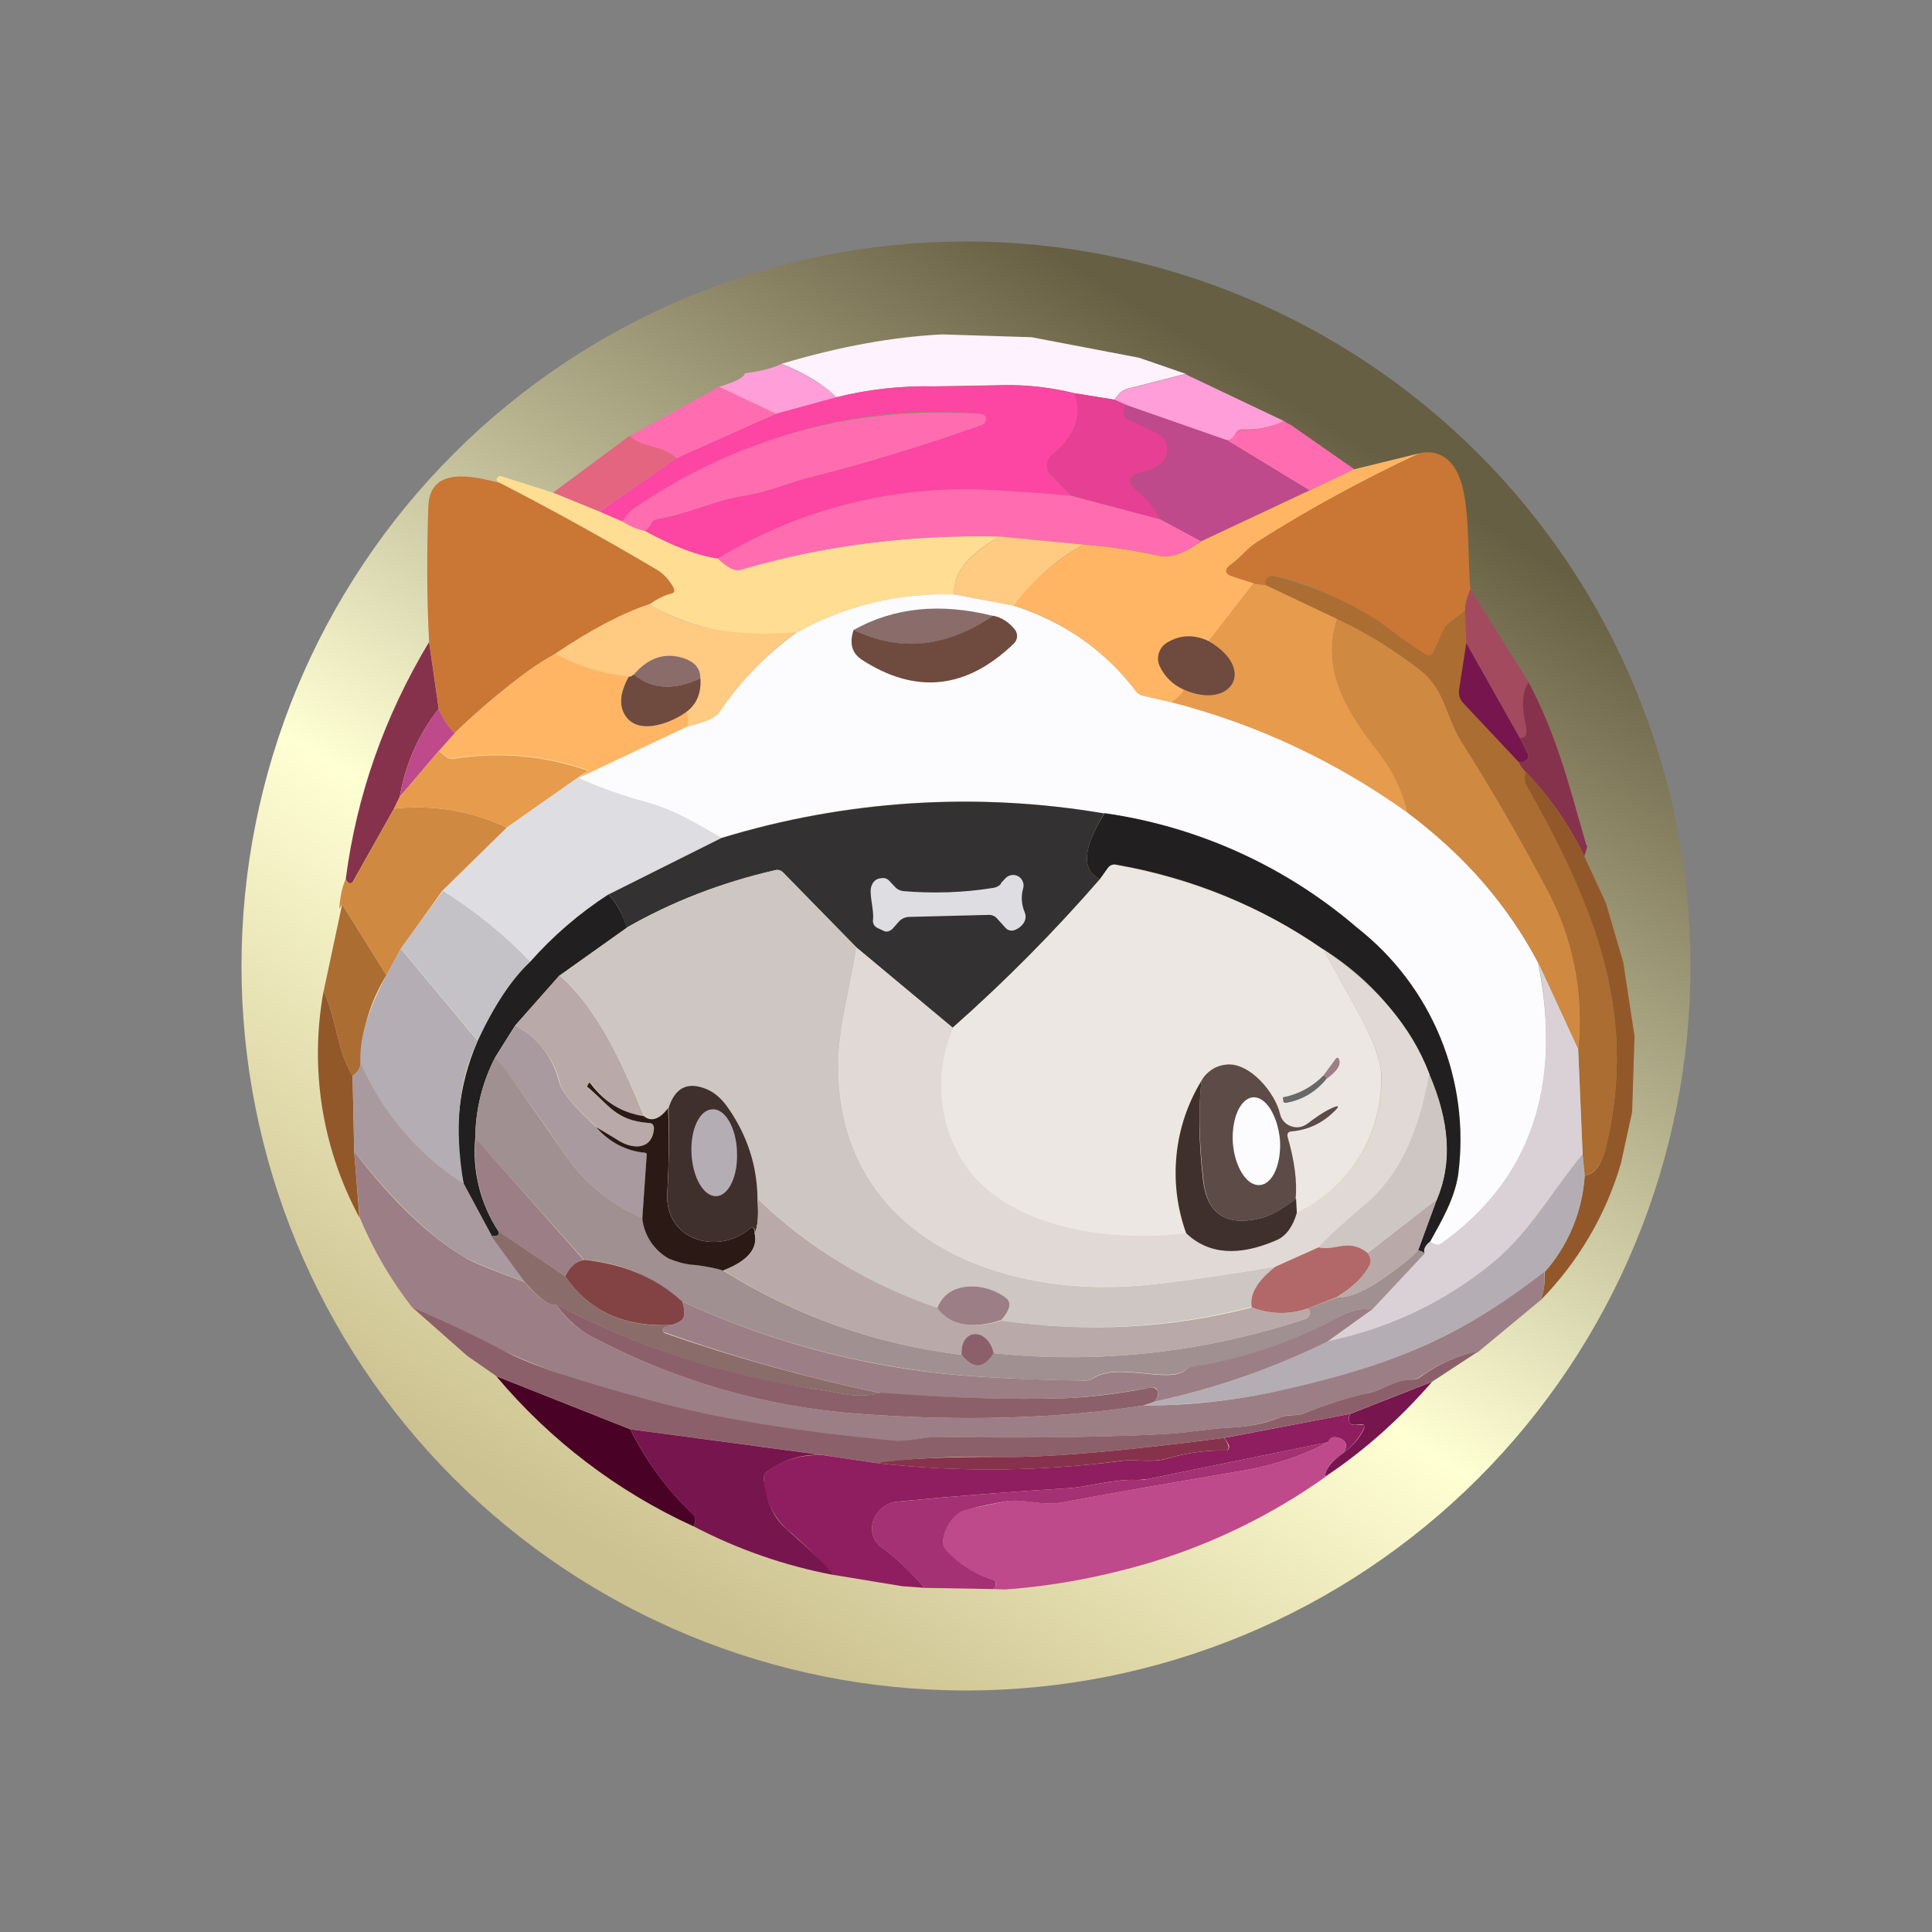 <svg width="24" height="24" viewBox="0 0 24 24" fill="none" xmlns="http://www.w3.org/2000/svg">
<rect x="0" y="0" width="24" height="24" fill="#808080" stroke="none"/>
<path d="M12 21C13.182 21 14.352 20.767 15.444 20.315C16.536 19.863 17.528 19.2 18.364 18.364C19.2 17.528 19.863 16.536 20.315 15.444C20.767 14.352 21 13.182 21 12C21 10.818 20.767 9.648 20.315 8.556C19.863 7.464 19.2 6.472 18.364 5.636C17.528 4.8 16.536 4.137 15.444 3.685C14.352 3.233 13.182 3 12 3C9.613 3 7.324 3.948 5.636 5.636C3.948 7.324 3 9.613 3 12C3 14.387 3.948 16.676 5.636 18.364C7.324 20.052 9.613 21 12 21ZM12 19.49C16.26 19.49 19.715 16.09 19.715 11.89C19.715 7.69 16.265 4.285 12 4.285C7.74 4.285 4.285 7.685 4.285 11.885C4.285 16.085 7.735 19.49 12 19.49Z" fill="url(#paint0_linear_328_46905)"/>
<path d="M11.7 4.154L12.815 4.189L14.15 4.444L14.73 4.644L14.005 4.829C13.971 4.837 13.94 4.854 13.915 4.879L13.84 4.964L13.345 4.884C13.061 4.813 12.768 4.779 12.475 4.784L11.605 4.799C11.196 4.792 10.788 4.837 10.39 4.934C10.225 4.774 10 4.634 9.71 4.519C10.43 4.304 11.095 4.184 11.706 4.154H11.7Z" fill="#FFF2FF"/>
<path d="M9.711 4.521C10.001 4.641 10.226 4.776 10.391 4.936L9.641 5.141L8.931 4.806C9.141 4.741 9.251 4.686 9.251 4.636C9.441 4.615 9.591 4.575 9.711 4.521ZM14.731 4.651L15.951 5.231C15.801 5.306 15.631 5.341 15.446 5.335C15.425 5.333 15.405 5.338 15.387 5.347C15.369 5.357 15.355 5.372 15.346 5.391C15.321 5.441 15.291 5.466 15.246 5.471L13.986 5.031L13.841 4.966L13.916 4.881C13.941 4.856 13.971 4.836 14.006 4.831L14.731 4.646V4.651Z" fill="#FF9ED9"/>
<path d="M13.35 4.885C13.45 5.155 13.36 5.415 13.065 5.655C13.039 5.676 13.02 5.706 13.011 5.739C13.002 5.772 13.003 5.807 13.015 5.84C13.02 5.865 13.035 5.885 13.05 5.9L13.305 6.16C12.99 6.13 12.675 6.11 12.36 6.09C11.125 6.025 9.975 6.305 8.92 6.94C8.67 6.905 8.37 6.79 8.005 6.59C8.045 6.57 8.07 6.54 8.09 6.5C8.098 6.484 8.109 6.471 8.123 6.462C8.137 6.452 8.153 6.446 8.17 6.445C8.55 6.385 8.89 6.205 9.26 6.155C9.51 6.115 9.86 5.985 10 5.945C10.74 5.76 11.475 5.535 12.195 5.28C12.225 5.27 12.245 5.245 12.245 5.215V5.17C12.23 5.155 12.205 5.14 12.165 5.14C10.655 4.99 9.135 5.475 7.88 6.315C7.83 6.35 7.78 6.405 7.735 6.48L7.445 6.355L8.405 5.69L9.64 5.14L10.39 4.935C10.785 4.835 11.19 4.79 11.605 4.8C11.69 4.8 11.98 4.8 12.475 4.785C12.76 4.78 13.05 4.815 13.345 4.885H13.35Z" fill="#FD45A3"/>
<path d="M8.93 4.805L9.64 5.14L8.405 5.69C8.205 5.515 7.97 5.565 7.825 5.415L8.93 4.805Z" fill="#FF6DB0"/>
<path d="M13.351 4.885L13.841 4.965L13.991 5.03C13.941 5.12 13.956 5.18 14.02 5.215C14.156 5.27 14.271 5.33 14.38 5.38C14.413 5.397 14.441 5.422 14.462 5.452C14.483 5.483 14.496 5.518 14.501 5.555C14.505 5.592 14.501 5.629 14.488 5.664C14.475 5.699 14.454 5.73 14.426 5.755C14.365 5.806 14.293 5.84 14.216 5.855C14.001 5.905 13.981 5.99 14.156 6.12C14.236 6.18 14.325 6.29 14.421 6.455L13.306 6.155L13.056 5.9C13.039 5.884 13.026 5.864 13.017 5.843C13.009 5.821 13.005 5.798 13.005 5.775C13.007 5.752 13.012 5.729 13.023 5.708C13.033 5.688 13.048 5.669 13.066 5.655C13.361 5.415 13.456 5.155 13.346 4.885H13.351Z" fill="#E63F93"/>
<path d="M13.985 5.03L15.245 5.47L16.265 6.09L14.915 6.725L14.415 6.455C14.35 6.328 14.262 6.215 14.155 6.12C13.98 5.99 14.005 5.9 14.215 5.86C14.29 5.845 14.36 5.81 14.42 5.76C14.449 5.736 14.471 5.705 14.485 5.67C14.499 5.636 14.504 5.598 14.5 5.56C14.497 5.523 14.484 5.486 14.463 5.455C14.442 5.423 14.413 5.398 14.38 5.38C14.275 5.33 14.155 5.27 14.02 5.215C13.955 5.18 13.94 5.12 13.985 5.03Z" fill="#BE498B"/>
<path d="M8 6.595C7.905 6.575 7.815 6.536 7.735 6.48C7.77 6.415 7.82 6.358 7.88 6.315C9.132 5.445 10.645 5.03 12.165 5.14C12.205 5.14 12.23 5.155 12.24 5.17C12.25 5.18 12.25 5.195 12.25 5.215C12.245 5.245 12.225 5.265 12.195 5.28C11.475 5.535 10.745 5.76 9.995 5.945C9.855 5.985 9.51 6.115 9.26 6.155C8.89 6.205 8.55 6.385 8.17 6.445C8.153 6.447 8.137 6.453 8.123 6.463C8.109 6.472 8.098 6.485 8.09 6.5C8.073 6.54 8.043 6.573 8.005 6.595H8ZM15.95 5.23C15.975 5.249 16.002 5.265 16.03 5.275L16.825 5.83L16.265 6.09L15.245 5.47C15.285 5.465 15.32 5.44 15.345 5.39C15.355 5.373 15.37 5.359 15.388 5.35C15.405 5.341 15.425 5.338 15.445 5.34C15.63 5.34 15.795 5.305 15.945 5.23H15.95Z" fill="#FF6DB0"/>
<path d="M7.824 5.415C7.974 5.565 8.204 5.515 8.404 5.69L7.444 6.355L6.869 6.12L7.819 5.415H7.824Z" fill="#E36580"/>
<path d="M17.651 5.625C16.949 5.951 16.27 6.322 15.616 6.735C15.491 6.815 15.416 6.925 15.301 7.005C15.201 7.075 15.211 7.13 15.326 7.165L15.576 7.245L15.016 7.965C14.836 7.88 14.666 7.885 14.506 7.98C14.457 8.008 14.419 8.052 14.4 8.106C14.382 8.159 14.384 8.218 14.406 8.27C14.466 8.4 14.566 8.5 14.706 8.57C14.711 8.59 14.661 8.645 14.556 8.725L14.206 8.645C14.166 8.636 14.13 8.613 14.106 8.58C13.726 8.078 13.198 7.709 12.596 7.525C12.811 7.225 13.096 6.975 13.456 6.765C13.746 6.785 14.056 6.83 14.401 6.905C14.541 6.935 14.716 6.875 14.921 6.725L16.271 6.09L16.821 5.83L17.656 5.625H17.651Z" fill="#FFB563"/>
<path d="M17.651 5.625C17.881 5.59 18.046 5.7 18.141 5.96C18.266 6.32 18.226 6.91 18.266 7.32C18.216 7.435 18.196 7.525 18.201 7.59L18.001 7.74C17.97 7.766 17.946 7.798 17.931 7.835L17.806 8.1C17.786 8.145 17.756 8.15 17.706 8.13C17.556 8.035 17.406 7.93 17.266 7.82C16.838 7.513 16.357 7.29 15.846 7.16C15.823 7.153 15.799 7.153 15.776 7.16C15.753 7.171 15.733 7.188 15.721 7.21L15.726 7.27L15.576 7.245L15.326 7.165C15.211 7.13 15.201 7.075 15.301 7.005C15.416 6.925 15.486 6.815 15.616 6.735C16.236 6.335 16.916 5.97 17.651 5.625ZM6.216 6C6.866 6.335 7.516 6.695 8.151 7.07C8.246 7.125 8.316 7.205 8.371 7.305C8.386 7.345 8.376 7.365 8.341 7.375C8.256 7.395 8.166 7.44 8.071 7.505C7.721 7.625 7.331 7.83 6.901 8.12C6.771 8.19 6.616 8.29 6.441 8.425C6.161 8.64 5.896 8.865 5.651 9.105C5.561 9.023 5.492 8.92 5.451 8.805L5.331 7.975C5.301 7.44 5.301 6.875 5.321 6.29C5.341 5.77 5.911 5.925 6.216 6Z" fill="#CA7635"/>
<path d="M6.209 5.91L6.869 6.12L7.444 6.355L7.734 6.48C7.819 6.535 7.909 6.575 8.004 6.595C8.369 6.795 8.674 6.905 8.919 6.94C9.039 7.055 9.129 7.1 9.199 7.08C10.214 6.78 11.284 6.64 12.414 6.665C12.014 6.895 11.829 7.135 11.854 7.385C11.17 7.362 10.492 7.526 9.894 7.86C9.264 7.948 8.622 7.825 8.069 7.51C8.164 7.44 8.254 7.395 8.339 7.375C8.374 7.365 8.389 7.345 8.369 7.305C8.319 7.205 8.244 7.125 8.149 7.07C7.515 6.695 6.869 6.338 6.214 6C6.154 5.97 6.154 5.94 6.209 5.91Z" fill="#FFDE93"/>
<path d="M13.305 6.159L14.419 6.454L14.919 6.724C14.715 6.874 14.54 6.934 14.4 6.904C14.059 6.829 13.744 6.784 13.455 6.764L12.414 6.664C11.284 6.639 10.214 6.779 9.199 7.079C9.129 7.099 9.039 7.054 8.919 6.939C9.953 6.312 11.153 6.015 12.36 6.089C12.675 6.109 12.989 6.129 13.305 6.159Z" fill="#FF6DB0"/>
<path d="M12.415 6.665L13.455 6.765C13.118 6.955 12.825 7.214 12.595 7.525L11.855 7.385C11.83 7.135 12.02 6.895 12.415 6.665Z" fill="#FFCA81"/>
<path d="M18.2 7.59L18.215 7.99L18.125 8.57C18.121 8.598 18.123 8.628 18.132 8.655C18.14 8.683 18.155 8.708 18.175 8.73L18.875 9.47C18.89 9.52 18.92 9.56 18.95 9.585C18.94 9.66 18.94 9.71 18.96 9.735C19.775 11.19 20.355 12.545 19.955 14.235C19.9 14.465 19.805 14.585 19.685 14.605L19.66 14.34L19.605 13.04C19.68 12.333 19.535 11.621 19.19 11C18.868 10.392 18.522 9.796 18.155 9.215C17.965 8.915 17.95 8.575 17.66 8.34C17.345 8.09 16.995 7.87 16.61 7.69L15.725 7.27C15.72 7.235 15.715 7.215 15.72 7.205C15.734 7.186 15.753 7.172 15.775 7.165C15.8 7.155 15.825 7.155 15.845 7.165C16.345 7.315 16.845 7.495 17.265 7.82C17.405 7.935 17.555 8.035 17.71 8.13C17.755 8.155 17.785 8.145 17.81 8.1L17.93 7.835C17.947 7.799 17.973 7.768 18.005 7.745L18.2 7.595V7.59Z" fill="#AB6D31"/>
<path d="M15.576 7.25L15.726 7.27L16.611 7.69C16.401 8.34 16.751 8.86 17.126 9.345C17.306 9.58 17.426 9.83 17.486 10.095C16.602 9.462 15.608 8.997 14.556 8.725C14.661 8.645 14.706 8.59 14.706 8.565C15.286 8.825 15.621 8.32 15.016 7.965L15.576 7.245V7.25Z" fill="#E79B4C"/>
<path d="M18.265 7.32L18.99 8.475C18.91 8.585 18.9 8.77 18.955 9.025C18.98 9.13 18.955 9.175 18.875 9.16L18.215 7.99L18.2 7.59C18.2 7.525 18.22 7.435 18.265 7.32Z" fill="#A44A5E"/>
<path d="M11.855 7.385L12.595 7.525C13.215 7.725 13.72 8.075 14.105 8.58C14.13 8.615 14.165 8.635 14.205 8.645L14.555 8.725C15.605 8.995 16.58 9.45 17.485 10.095C18.158 10.585 18.712 11.221 19.105 11.955C19.415 13.495 19.015 14.655 17.905 15.445C17.87 15.475 17.826 15.465 17.765 15.425C17.915 15.155 18.076 14.89 18.115 14.585C18.189 14.011 18.113 13.428 17.894 12.892C17.675 12.357 17.32 11.887 16.866 11.53C15.975 10.764 14.883 10.27 13.72 10.105C12.132 9.833 10.502 9.936 8.96 10.405C8.64 10.225 8.385 10.065 8.01 9.96C7.73 9.882 7.456 9.783 7.19 9.665L8.54 9.025C8.76 8.975 8.9 8.915 8.945 8.835C9.202 8.457 9.524 8.127 9.895 7.86C10.493 7.526 11.171 7.361 11.855 7.385Z" fill="#FCFCFF"/>
<path d="M8.07 7.504C8.525 7.804 9.135 7.919 9.895 7.854C9.523 8.122 9.202 8.454 8.945 8.834C8.895 8.914 8.76 8.974 8.535 9.024C8.551 8.963 8.55 8.899 8.53 8.839C8.655 8.739 8.71 8.609 8.7 8.434C8.705 8.309 8.635 8.219 8.49 8.174C8.26 8.099 8.05 8.169 7.87 8.379C7.84 8.399 7.82 8.409 7.81 8.404C7.491 8.372 7.181 8.275 6.9 8.119C7.33 7.829 7.72 7.619 8.07 7.504Z" fill="#FFCA81"/>
<path d="M12.335 7.651C11.759 8.051 11.184 8.106 10.604 7.826C11.105 7.546 11.68 7.486 12.335 7.651Z" fill="#8A6C6B"/>
<path d="M12.335 7.649C12.444 7.669 12.534 7.729 12.61 7.824C12.628 7.85 12.637 7.881 12.634 7.912C12.631 7.943 12.617 7.973 12.595 7.994C12.004 8.564 11.374 8.629 10.704 8.194C10.579 8.109 10.55 7.989 10.604 7.824C11.184 8.104 11.759 8.044 12.335 7.649Z" fill="#6F4A3E"/>
<path d="M16.61 7.69C16.995 7.87 17.345 8.09 17.66 8.34C17.95 8.575 17.965 8.92 18.155 9.215C18.522 9.797 18.867 10.393 19.19 11C19.534 11.62 19.678 12.331 19.605 13.035L19.105 11.955C18.744 11.256 18.205 10.64 17.485 10.095C17.422 9.822 17.299 9.566 17.125 9.345C16.75 8.86 16.405 8.345 16.61 7.695V7.69Z" fill="#D08941"/>
<path d="M15.014 7.965C15.624 8.319 15.284 8.825 14.704 8.565C14.571 8.507 14.464 8.402 14.404 8.27C14.382 8.217 14.38 8.159 14.399 8.105C14.417 8.052 14.455 8.007 14.504 7.98C14.664 7.885 14.834 7.88 15.014 7.965Z" fill="#6F4A3E"/>
<path d="M5.33 7.975L5.45 8.805C5.2 9.12 5.04 9.485 4.965 9.9L4.895 10.045L4.385 10.95C4.383 10.956 4.378 10.961 4.373 10.966C4.368 10.97 4.362 10.973 4.355 10.975C4.349 10.975 4.342 10.974 4.336 10.971C4.33 10.968 4.325 10.964 4.32 10.96C4.309 10.948 4.3 10.935 4.295 10.92C4.43 9.88 4.775 8.9 5.33 7.975Z" fill="#87324C"/>
<path d="M18.215 7.99L18.875 9.16L18.975 9.355C18.994 9.39 18.989 9.42 18.959 9.445C18.933 9.464 18.901 9.473 18.869 9.47L18.174 8.73C18.155 8.709 18.14 8.684 18.131 8.656C18.123 8.628 18.12 8.599 18.125 8.57L18.215 7.99Z" fill="#77154F"/>
<path d="M6.9 8.119C7.175 8.274 7.48 8.369 7.81 8.404C7.71 8.574 7.69 8.719 7.74 8.839C7.875 9.159 8.33 8.989 8.53 8.839C8.55 8.899 8.55 8.959 8.535 9.024L7.185 9.664L7.305 9.569C6.775 9.381 6.206 9.329 5.65 9.419C5.633 9.424 5.616 9.426 5.598 9.423C5.581 9.421 5.565 9.414 5.55 9.404L5.45 9.329L5.65 9.104C5.9 8.864 6.16 8.639 6.44 8.424C6.615 8.289 6.77 8.189 6.9 8.124V8.119Z" fill="#FFB563"/>
<path d="M8.699 8.436C8.364 8.576 8.084 8.561 7.869 8.386C8.049 8.171 8.259 8.101 8.489 8.176C8.639 8.226 8.704 8.311 8.699 8.436Z" fill="#8A6C6B"/>
<path d="M7.871 8.38C8.086 8.56 8.366 8.58 8.701 8.43C8.711 8.61 8.656 8.745 8.531 8.84C8.331 8.99 7.881 9.16 7.741 8.84C7.691 8.72 7.716 8.575 7.811 8.405C7.821 8.41 7.841 8.405 7.871 8.38Z" fill="#6F4A3E"/>
<path d="M18.99 8.476C19.335 9.141 19.465 9.656 19.705 10.496C19.724 10.496 19.715 10.546 19.68 10.636C19.495 10.248 19.248 9.894 18.95 9.586C18.915 9.554 18.888 9.514 18.87 9.471C18.905 9.471 18.934 9.461 18.959 9.446C18.99 9.421 18.994 9.391 18.975 9.356L18.875 9.161C18.95 9.176 18.975 9.131 18.955 9.026C18.9 8.771 18.905 8.586 18.99 8.476Z" fill="#87324C"/>
<path d="M5.45 8.805C5.5 8.93 5.57 9.03 5.65 9.105L5.45 9.33L4.965 9.9C5.04 9.485 5.2 9.12 5.45 8.805Z" fill="#BE498B"/>
<path d="M5.45 9.33L5.545 9.405C5.575 9.425 5.61 9.435 5.645 9.425C6.201 9.335 6.77 9.387 7.3 9.575L6.295 10.28C5.859 10.073 5.374 9.992 4.895 10.045L4.965 9.9L5.45 9.33Z" fill="#E79B4C"/>
<path d="M18.95 9.585C19.24 9.885 19.485 10.235 19.68 10.635L19.95 11.22L20.165 11.955L20.305 12.875L20.275 13.815L20.135 14.455C19.948 15.093 19.606 15.675 19.14 16.15C19.18 16.035 19.195 15.92 19.19 15.8C19.483 15.467 19.657 15.047 19.685 14.605C19.81 14.59 19.9 14.465 19.955 14.23C20.355 12.545 19.775 11.19 18.955 9.74C18.94 9.71 18.94 9.66 18.95 9.59V9.585Z" fill="#93582A"/>
<path d="M7.3 9.57L7.19 9.67C7.47 9.79 7.745 9.89 8.015 9.96C8.385 10.06 8.64 10.225 8.96 10.41L7.56 11.11C7.21 11.33 6.89 11.61 6.59 11.95C6.263 11.611 5.895 11.314 5.495 11.065L6.295 10.28L7.305 9.57H7.3Z" fill="#DDDDE2"/>
<path d="M13.72 10.101C13.45 10.536 13.43 10.81 13.665 10.921C13.096 11.577 12.485 12.195 11.835 12.771L10.64 11.771L9.73 10.841C9.717 10.827 9.701 10.817 9.684 10.812C9.666 10.806 9.647 10.806 9.63 10.811C8.97 10.961 8.355 11.196 7.78 11.526C7.745 11.376 7.675 11.236 7.56 11.111L8.96 10.411C10.501 9.94 12.131 9.835 13.72 10.106V10.101Z" fill="#333131"/>
<path d="M4.895 10.045C5.374 9.992 5.859 10.073 6.295 10.28L5.495 11.065L4.98 11.785L4.8 12.115L4.25 11.235L4.215 11.29C4.225 11.14 4.25 11.015 4.295 10.92C4.3 10.935 4.308 10.949 4.32 10.96C4.325 10.964 4.33 10.967 4.336 10.968C4.342 10.97 4.348 10.97 4.355 10.969C4.361 10.968 4.366 10.966 4.372 10.963C4.377 10.96 4.381 10.955 4.385 10.95L4.895 10.045Z" fill="#D08941"/>
<path d="M13.72 10.101C14.883 10.267 15.975 10.763 16.865 11.53C17.32 11.888 17.674 12.357 17.894 12.893C18.113 13.428 18.189 14.012 18.115 14.585C18.07 14.886 17.915 15.155 17.765 15.425C17.705 15.476 17.685 15.526 17.7 15.575C17.678 15.552 17.647 15.537 17.615 15.536L17.845 14.905C18.045 14.456 18.01 13.931 17.755 13.341C17.488 12.698 17.027 12.156 16.435 11.791C15.665 11.258 14.788 10.9 13.865 10.741C13.846 10.736 13.826 10.738 13.809 10.745C13.791 10.752 13.776 10.765 13.765 10.78L13.665 10.921C13.43 10.81 13.45 10.536 13.72 10.105V10.101Z" fill="#221F20"/>
<path d="M16.435 11.79L16.845 12.53C17.03 12.86 17.134 13.12 17.155 13.315C17.172 13.678 17.082 14.038 16.895 14.35C16.708 14.661 16.433 14.91 16.105 15.065L16.099 14.89C16.115 14.67 16.08 14.415 15.999 14.125C15.985 14.08 15.999 14.055 16.049 14.05C16.25 14.035 16.424 13.95 16.575 13.805C16.64 13.74 16.63 13.725 16.544 13.765C16.445 13.815 16.345 13.88 16.24 13.96C16.211 13.981 16.178 13.995 16.143 14C16.108 14.006 16.073 14.002 16.04 13.99C16.006 13.979 15.975 13.959 15.951 13.933C15.926 13.907 15.909 13.875 15.9 13.84C15.845 13.585 15.53 13.195 15.235 13.22C15.17 13.226 15.108 13.248 15.054 13.284C15 13.32 14.955 13.368 14.925 13.425C14.752 13.707 14.646 14.025 14.613 14.354C14.58 14.682 14.621 15.015 14.735 15.325C13.825 15.43 12.514 15.275 11.97 14.445C11.81 14.198 11.715 13.915 11.691 13.622C11.668 13.329 11.717 13.035 11.835 12.765C12.485 12.191 13.096 11.575 13.665 10.92L13.765 10.78C13.79 10.75 13.825 10.735 13.865 10.745C14.829 10.92 15.684 11.27 16.435 11.795V11.79Z" fill="#ECE7E3"/>
<path d="M10.64 11.77C10.565 12.265 10.415 12.785 10.415 13.23C10.415 15.375 12.425 16.135 14.215 15.965C14.615 15.925 15.155 15.85 15.845 15.735C15.62 15.91 15.52 16.08 15.545 16.235C14.525 16.5 13.485 16.555 12.44 16.405C12.55 16.275 12.57 16.18 12.5 16.125C12.265 15.935 11.775 15.89 11.645 16.245C10.845 15.985 10.095 15.535 9.41 14.89C9.406 14.495 9.284 14.111 9.06 13.785C8.986 13.662 8.874 13.567 8.74 13.515C8.525 13.44 8.38 13.525 8.305 13.765C8.195 13.905 8.09 13.94 8.005 13.865C7.75 13.26 7.44 12.545 6.955 12.115L7.785 11.525C8.36 11.198 8.98 10.957 9.625 10.81C9.644 10.804 9.663 10.804 9.682 10.809C9.701 10.815 9.717 10.825 9.73 10.84L10.64 11.77Z" fill="#CDC6C3"/>
<path d="M12.43 10.975L12.49 10.91C12.505 10.894 12.524 10.882 12.544 10.876C12.565 10.869 12.587 10.867 12.608 10.871C12.63 10.875 12.65 10.885 12.667 10.898C12.684 10.912 12.697 10.93 12.705 10.95C12.715 10.975 12.72 11.005 12.71 11.035C12.682 11.134 12.689 11.24 12.73 11.335C12.738 11.355 12.742 11.377 12.74 11.399C12.738 11.42 12.731 11.441 12.72 11.46C12.692 11.505 12.65 11.538 12.6 11.555C12.581 11.562 12.56 11.563 12.54 11.557C12.521 11.552 12.503 11.541 12.49 11.525L12.39 11.415C12.378 11.4 12.363 11.387 12.346 11.379C12.328 11.37 12.309 11.365 12.29 11.365L11.3 11.39C11.25 11.39 11.2 11.41 11.165 11.45L11.09 11.535C11.05 11.575 11.005 11.585 10.96 11.555L10.905 11.53C10.884 11.521 10.867 11.506 10.855 11.486C10.845 11.466 10.841 11.442 10.845 11.42C10.86 11.295 10.785 11.085 10.83 10.995C10.85 10.945 10.89 10.915 10.94 10.91C10.99 10.9 11.025 10.915 11.055 10.95L11.125 11.025C11.15 11.05 11.185 11.065 11.22 11.07C11.595 11.1 11.965 11.09 12.335 11.03C12.373 11.026 12.409 11.008 12.435 10.98L12.43 10.975Z" fill="#DDDDE2"/>
<path d="M5.499 11.065C5.904 11.32 6.269 11.615 6.589 11.95C6.349 12.17 6.129 12.5 5.939 12.93L4.979 11.78L5.499 11.07V11.065Z" fill="#C4C1C7"/>
<path d="M7.559 11.11C7.674 11.235 7.744 11.375 7.784 11.525L6.954 12.115L6.399 12.74L6.154 13.13C5.991 13.442 5.906 13.789 5.904 14.14C5.866 14.549 5.968 14.958 6.194 15.3C6.209 15.34 6.179 15.36 6.109 15.355L5.759 14.705C5.627 14.11 5.689 13.488 5.934 12.93C6.134 12.5 6.349 12.17 6.584 11.95C6.869 11.627 7.197 11.344 7.559 11.11Z" fill="#221F20"/>
<path d="M4.25 11.235L4.8 12.115C4.597 12.441 4.486 12.816 4.48 13.2C4.48 13.265 4.445 13.32 4.38 13.365C4.175 13.02 4.19 12.675 4.02 12.315L4.25 11.235Z" fill="#AB6D31"/>
<path d="M4.979 11.785L5.934 12.93C5.699 13.405 5.639 13.995 5.759 14.705C5.191 14.343 4.746 13.819 4.479 13.2C4.459 12.91 4.569 12.55 4.799 12.115L4.979 11.785Z" fill="#B5ADB4"/>
<path d="M10.641 11.771L11.841 12.77C11.724 13.039 11.674 13.332 11.697 13.624C11.719 13.916 11.814 14.198 11.971 14.445C12.521 15.28 13.831 15.43 14.736 15.32C15.016 15.585 15.391 15.61 15.861 15.405C15.981 15.355 16.061 15.241 16.111 15.065C16.44 14.91 16.715 14.661 16.902 14.35C17.089 14.038 17.179 13.678 17.161 13.316C17.136 13.12 17.036 12.866 16.846 12.53L16.436 11.79C17.096 12.24 17.536 12.755 17.756 13.34C17.631 14.075 17.371 14.611 16.986 14.94C16.686 15.19 16.486 15.38 16.381 15.49L15.846 15.736C15.156 15.85 14.616 15.925 14.216 15.965C12.426 16.135 10.416 15.376 10.416 13.23C10.416 12.786 10.566 12.265 10.641 11.771Z" fill="#E1D9D5"/>
<path d="M19.105 11.949L19.605 13.034L19.66 14.339C19.225 14.864 18.985 15.359 18.425 15.779C17.856 16.218 17.194 16.521 16.49 16.664L17.035 16.279L17.695 15.569C17.68 15.519 17.705 15.469 17.765 15.424C17.825 15.464 17.87 15.474 17.91 15.444C19.01 14.659 19.41 13.494 19.11 11.954L19.105 11.949Z" fill="#DAD1D6"/>
<path d="M6.95 12.115C7.44 12.545 7.75 13.26 8 13.865C7.87 13.847 7.745 13.802 7.633 13.733C7.522 13.665 7.425 13.573 7.35 13.465C7.33 13.445 7.32 13.445 7.305 13.465L7.295 13.495V13.505C7.56 13.715 7.645 13.92 8.06 13.95C8.11 13.95 8.13 13.975 8.125 14.02C8.1 14.27 7.89 14.285 7.71 14.18C7.615 14.13 7.51 14.07 7.41 14C7.135 13.75 6.985 13.57 6.955 13.455C6.92 13.303 6.853 13.16 6.757 13.037C6.661 12.913 6.539 12.812 6.4 12.74L6.95 12.115Z" fill="#B9A9A8"/>
<path d="M4.02 12.315C4.19 12.675 4.175 13.02 4.38 13.365L4.4 14.305L4.465 15.125C4 14.264 3.843 13.271 4.02 12.31V12.315Z" fill="#93582A"/>
<path d="M6.4 12.74C6.685 12.89 6.87 13.13 6.95 13.455C6.985 13.57 7.135 13.755 7.405 14C7.54 14.175 7.745 14.28 8.015 14.32L8.03 14.325L8.035 14.34L7.98 15.13C7.597 14.969 7.267 14.702 7.03 14.36C6.75 13.942 6.458 13.532 6.155 13.13L6.4 12.74Z" fill="#A89A9F"/>
<path d="M16.475 13.4C16.48 13.38 16.475 13.365 16.44 13.36L16.58 13.17C16.61 13.125 16.631 13.13 16.64 13.185C16.65 13.25 16.59 13.32 16.475 13.405V13.4Z" fill="#9C7E87"/>
<path d="M6.155 13.129C6.305 13.314 6.595 13.729 7.03 14.359C7.267 14.7 7.596 14.968 7.98 15.129C8.015 15.364 8.13 15.529 8.315 15.634C8.38 15.674 8.49 15.699 8.645 15.714C8.795 15.734 8.905 15.754 8.985 15.784C9.882 16.347 10.893 16.704 11.945 16.829C12.085 17.014 12.22 17.009 12.345 16.809C13.655 16.944 14.945 16.804 16.215 16.384C16.23 16.378 16.244 16.368 16.253 16.355C16.263 16.341 16.269 16.325 16.27 16.309C16.27 16.279 16.26 16.259 16.23 16.259L16.605 16.119C16.765 16.119 16.96 16.039 17.2 15.869C17.415 15.719 17.55 15.604 17.615 15.534C17.645 15.534 17.675 15.549 17.7 15.569L17.035 16.279C16.92 16.239 16.775 16.274 16.605 16.379C16.051 16.677 15.451 16.88 14.83 16.979C14.793 16.977 14.758 16.99 14.73 17.014C14.53 17.194 13.885 16.914 13.58 17.119C13.551 17.139 13.515 17.15 13.48 17.149C13.06 17.149 12.63 17.129 12.21 17.104C10.918 17.026 9.651 16.709 8.475 16.169C8.136 15.866 7.708 15.683 7.255 15.649L5.905 14.139C5.906 13.787 5.992 13.441 6.155 13.129Z" fill="#A09091"/>
<path d="M16.1 14.89C15.925 15.03 15.765 15.115 15.63 15.14C15.22 15.23 14.995 15.07 14.95 14.665C14.895 14.18 14.885 13.765 14.925 13.425C14.956 13.369 15.001 13.322 15.055 13.287C15.109 13.252 15.171 13.231 15.235 13.225C15.53 13.195 15.845 13.585 15.9 13.835C15.908 13.87 15.924 13.903 15.947 13.93C15.971 13.957 16.001 13.978 16.035 13.99C16.069 14.003 16.105 14.007 16.141 14.002C16.177 13.996 16.211 13.982 16.24 13.96C16.345 13.88 16.445 13.81 16.545 13.765C16.635 13.725 16.645 13.74 16.575 13.805C16.425 13.955 16.25 14.035 16.045 14.055C16.005 14.055 15.985 14.08 15.995 14.125C16.08 14.415 16.115 14.675 16.095 14.89H16.1Z" fill="#5C4B47"/>
<path d="M4.48 13.199C4.747 13.818 5.192 14.342 5.76 14.704L6.11 15.354L6.52 15.924C6.12 15.779 5.87 15.674 5.765 15.614C5.335 15.354 4.88 14.914 4.4 14.304L4.38 13.364C4.445 13.319 4.48 13.264 4.48 13.199Z" fill="#A89A9F"/>
<path d="M16.44 13.36C16.47 13.365 16.48 13.38 16.475 13.405C16.346 13.565 16.175 13.665 15.976 13.7C15.956 13.7 15.941 13.695 15.941 13.675L15.935 13.64L15.941 13.63C16.131 13.594 16.305 13.499 16.44 13.36Z" fill="#696868"/>
<path d="M17.749 13.34C18.009 13.93 18.039 14.45 17.849 14.905L16.984 15.565C16.749 15.375 16.594 15.545 16.379 15.495C16.479 15.38 16.684 15.195 16.979 14.945C17.369 14.61 17.629 14.075 17.754 13.34H17.749Z" fill="#CDC6C3"/>
<path d="M7.999 13.865C8.089 13.94 8.194 13.905 8.299 13.765C8.314 14.13 8.309 14.485 8.289 14.82C8.254 15.41 8.919 15.6 9.319 15.26C9.344 15.235 9.359 15.245 9.369 15.275L9.374 15.32C9.419 15.51 9.289 15.665 8.984 15.785C8.904 15.755 8.789 15.735 8.644 15.715C8.529 15.709 8.415 15.681 8.309 15.635C8.218 15.584 8.141 15.512 8.083 15.425C8.026 15.338 7.99 15.239 7.979 15.135L8.034 14.34L8.029 14.325L8.014 14.32C7.897 14.309 7.782 14.275 7.678 14.221C7.573 14.166 7.48 14.091 7.404 14L7.704 14.18C7.889 14.285 8.104 14.27 8.124 14.02C8.124 13.975 8.104 13.95 8.059 13.95C7.644 13.92 7.559 13.715 7.294 13.5L7.304 13.47C7.319 13.445 7.329 13.445 7.344 13.47C7.509 13.69 7.729 13.825 7.999 13.865Z" fill="#2B1916"/>
<path d="M14.925 13.425C14.886 13.77 14.89 14.18 14.945 14.665C14.995 15.07 15.22 15.23 15.63 15.14C15.765 15.115 15.92 15.03 16.1 14.89L16.11 15.065C16.06 15.24 15.975 15.355 15.86 15.405C15.39 15.61 15.015 15.585 14.735 15.32C14.623 15.01 14.582 14.679 14.615 14.351C14.647 14.023 14.754 13.706 14.925 13.425ZM9.41 14.89C9.425 15.095 9.415 15.24 9.375 15.32V15.275C9.36 15.245 9.345 15.235 9.32 15.26C8.92 15.6 8.255 15.41 8.29 14.82C8.31 14.485 8.315 14.13 8.305 13.765C8.38 13.525 8.525 13.44 8.74 13.515C8.86 13.555 8.97 13.645 9.06 13.785C9.285 14.115 9.405 14.485 9.41 14.885V14.89Z" fill="#40302D"/>
<path d="M15.315 14.201C15.34 14.501 15.49 14.736 15.65 14.721C15.81 14.711 15.92 14.456 15.9 14.156C15.87 13.856 15.725 13.621 15.565 13.631C15.405 13.646 15.295 13.901 15.315 14.201Z" fill="#FCFCFF"/>
<path d="M8.59 14.33C8.605 14.63 8.74 14.864 8.9 14.86C9.055 14.85 9.17 14.605 9.155 14.305C9.145 14.005 9.005 13.77 8.85 13.78C8.69 13.785 8.575 14.03 8.59 14.33Z" fill="#B5ADB4"/>
<path d="M5.91 14.141L7.25 15.651C7.16 15.666 7.08 15.731 7.02 15.851L6.195 15.301C5.971 14.958 5.87 14.549 5.91 14.141Z" fill="#9C7E87"/>
<path d="M19.66 14.34L19.686 14.605C19.657 15.049 19.481 15.472 19.185 15.805C18.259 16.535 17.169 17.033 16.01 17.255C15.415 17.39 14.815 17.455 14.21 17.46L14.345 17.41C15.105 17.245 15.82 16.995 16.495 16.66C17.197 16.517 17.857 16.216 18.425 15.78C18.985 15.36 19.225 14.865 19.66 14.34Z" fill="#B5ADB4"/>
<path d="M4.399 14.305C4.874 14.92 5.329 15.355 5.764 15.615C5.864 15.68 6.114 15.78 6.514 15.925C6.699 16.135 6.834 16.23 6.909 16.205C7.024 16.38 7.194 16.53 7.429 16.645C8.424 17.161 9.512 17.472 10.629 17.56C11.94 17.66 13.129 17.625 14.204 17.46C14.814 17.46 15.415 17.39 16.009 17.25C17.209 16.975 18.094 16.65 19.184 15.8C19.195 15.92 19.184 16.03 19.139 16.15L18.355 16.8C18.109 16.835 17.874 16.94 17.644 17.1C17.613 17.125 17.575 17.139 17.535 17.14C17.349 17.14 17.174 17.265 17.024 17.3C16.739 17.365 16.465 17.45 16.194 17.56C16.109 17.595 16.014 17.56 15.915 17.605C15.714 17.68 15.505 17.725 15.289 17.735C15.154 17.74 14.989 17.76 14.79 17.785C14.655 17.805 14.489 17.815 14.274 17.825C13.415 17.86 12.554 17.865 11.689 17.85C11.495 17.85 11.269 17.915 11.084 17.9C10.067 17.818 9.059 17.65 8.069 17.4C7.453 17.253 6.852 17.049 6.274 16.79C5.924 16.605 5.539 16.425 5.119 16.24C4.854 15.899 4.635 15.524 4.469 15.125L4.399 14.305Z" fill="#9C7E87"/>
<path d="M9.41 14.891C10.045 15.503 10.809 15.966 11.645 16.246C11.805 16.466 12.07 16.515 12.44 16.405C13.49 16.555 14.525 16.506 15.55 16.241C15.768 16.326 16.008 16.334 16.23 16.261C16.26 16.261 16.275 16.281 16.27 16.311C16.269 16.328 16.263 16.344 16.252 16.357C16.241 16.371 16.227 16.381 16.21 16.386C14.967 16.802 13.649 16.947 12.345 16.811C12.265 16.485 11.925 16.5 11.945 16.831C10.893 16.704 9.882 16.345 8.985 15.78C9.285 15.666 9.42 15.511 9.375 15.32C9.415 15.241 9.425 15.096 9.41 14.891ZM17.85 14.9L17.615 15.536C17.555 15.605 17.415 15.72 17.2 15.87C16.96 16.041 16.765 16.121 16.6 16.121C16.815 15.986 16.95 15.851 17.015 15.716C17.035 15.666 17.03 15.616 16.99 15.566L17.845 14.905L17.85 14.9Z" fill="#B9A9A8"/>
<path d="M6.199 15.301L7.019 15.851C7.309 16.286 7.755 16.491 8.35 16.461L8.259 16.486C8.254 16.488 8.249 16.491 8.244 16.495C8.24 16.5 8.237 16.505 8.235 16.511C8.233 16.517 8.232 16.523 8.233 16.529C8.234 16.535 8.236 16.541 8.239 16.546L8.259 16.561C9.114 16.861 10.009 17.111 10.934 17.306C10.62 17.386 10.395 17.286 10.134 17.256L9.81 17.206C8.798 17.018 7.821 16.681 6.909 16.206C6.834 16.231 6.705 16.136 6.519 15.926L6.104 15.356C6.179 15.356 6.209 15.341 6.194 15.306L6.199 15.301Z" fill="#8A6C6B"/>
<path d="M16.989 15.565C17.024 15.615 17.039 15.665 17.014 15.715C16.949 15.85 16.814 15.985 16.604 16.115L16.229 16.26C16.007 16.333 15.767 16.326 15.549 16.24C15.519 16.08 15.619 15.91 15.844 15.735L16.379 15.495C16.594 15.545 16.749 15.375 16.989 15.565Z" fill="#B26868"/>
<path d="M7.251 15.649C7.741 15.7 8.151 15.87 8.476 16.169C8.516 16.294 8.511 16.374 8.456 16.409C8.423 16.43 8.388 16.446 8.351 16.459C7.751 16.489 7.311 16.284 7.021 15.854C7.081 15.729 7.161 15.665 7.251 15.654V15.649Z" fill="#834345"/>
<path d="M12.434 16.4C12.069 16.515 11.804 16.465 11.644 16.25C11.774 15.89 12.264 15.935 12.499 16.125C12.569 16.18 12.549 16.275 12.434 16.405V16.4Z" fill="#9C7E87"/>
<path d="M8.475 16.17C9.675 16.72 10.925 17.03 12.21 17.105C12.635 17.13 13.06 17.145 13.485 17.15C13.52 17.15 13.55 17.14 13.585 17.12C13.885 16.92 14.525 17.195 14.725 17.02C14.751 16.992 14.787 16.976 14.825 16.975C15.448 16.876 16.049 16.673 16.605 16.375C16.775 16.275 16.92 16.24 17.035 16.275L16.49 16.665C15.808 17.001 15.088 17.251 14.345 17.41C14.38 17.365 14.395 17.33 14.385 17.295C14.383 17.285 14.38 17.275 14.375 17.267C14.37 17.258 14.363 17.251 14.355 17.245C14.34 17.235 14.322 17.232 14.305 17.235C13.86 17.315 13.5 17.36 13.215 17.37C12.555 17.39 11.795 17.37 10.935 17.305C10.02 17.113 9.12 16.859 8.24 16.545C8.235 16.538 8.233 16.53 8.233 16.522C8.233 16.514 8.235 16.506 8.24 16.5C8.245 16.493 8.252 16.488 8.26 16.485L8.35 16.46C8.38 16.45 8.415 16.435 8.45 16.41C8.51 16.375 8.515 16.295 8.475 16.17Z" fill="#9C7E87"/>
<path d="M18.355 16.794L17.79 17.164L16.77 17.564L15.195 17.864C13.935 18.029 13.03 18.104 12.485 18.099C11.949 18.083 11.412 18.108 10.88 18.174L10.215 18.074L7.83 17.754L6.165 17.094L5.805 16.844L5.12 16.239C5.545 16.424 5.93 16.604 6.275 16.789C6.585 16.954 7.18 17.154 8.075 17.394C8.885 17.614 9.89 17.784 11.085 17.894C11.27 17.914 11.495 17.844 11.69 17.849C12.555 17.864 13.415 17.859 14.28 17.824C14.485 17.814 14.655 17.804 14.79 17.784C14.99 17.759 15.16 17.739 15.29 17.734C15.505 17.724 15.715 17.684 15.915 17.604C16.015 17.564 16.115 17.594 16.195 17.559C16.465 17.449 16.745 17.359 17.025 17.299C17.175 17.264 17.35 17.134 17.54 17.139C17.58 17.139 17.615 17.129 17.645 17.104C17.875 16.939 18.115 16.834 18.355 16.794Z" fill="#8C606A"/>
<path d="M10.935 17.3C11.795 17.365 12.555 17.39 13.215 17.37C13.5 17.36 13.865 17.32 14.3 17.235C14.32 17.235 14.34 17.235 14.35 17.25C14.37 17.26 14.38 17.275 14.385 17.295C14.39 17.33 14.38 17.365 14.345 17.41L14.205 17.46C13.13 17.625 11.94 17.66 10.63 17.56C9.513 17.473 8.425 17.161 7.43 16.645C7.221 16.547 7.041 16.395 6.91 16.205C7.918 16.73 9.006 17.085 10.13 17.255C10.395 17.285 10.62 17.385 10.93 17.305L10.935 17.3Z" fill="#8C606A"/>
<path d="M12.345 16.81C12.22 17.01 12.085 17.01 11.945 16.83C11.925 16.5 12.265 16.48 12.345 16.81Z" fill="#8C606A"/>
<path d="M7.83 17.756C8.03 18.156 8.295 18.516 8.62 18.826C8.645 18.851 8.645 18.896 8.615 18.961C7.67 18.529 6.833 17.892 6.165 17.096L7.83 17.756Z" fill="#490225"/>
<path d="M17.79 17.165C17.39 17.625 16.95 18.02 16.46 18.345C16.46 18.255 16.535 18.155 16.69 18.045C16.8 17.965 16.89 17.865 16.945 17.745C16.96 17.71 16.95 17.695 16.915 17.695L16.825 17.7C16.785 17.7 16.765 17.685 16.755 17.65C16.755 17.625 16.755 17.6 16.77 17.565L17.79 17.165Z" fill="#77154F"/>
<path d="M16.77 17.564C16.757 17.589 16.752 17.617 16.755 17.645C16.765 17.685 16.785 17.704 16.825 17.7H16.915C16.95 17.695 16.965 17.709 16.945 17.739C16.885 17.865 16.8 17.965 16.69 18.045C16.74 17.965 16.73 17.905 16.65 17.87C16.575 17.839 16.525 17.849 16.5 17.915L14.25 18.375L14.135 18.385C13.845 18.369 13.52 18.469 13.295 18.485C12.575 18.53 11.86 18.584 11.145 18.654C10.87 18.68 10.705 19.035 10.955 19.224C11.145 19.364 11.32 19.529 11.485 19.725L11.205 19.704L10.355 19.564C10.173 19.358 9.976 19.165 9.765 18.99C9.599 18.83 9.501 18.614 9.49 18.385C9.486 18.366 9.487 18.347 9.493 18.329C9.499 18.312 9.51 18.296 9.525 18.285C9.705 18.14 9.935 18.07 10.215 18.075L10.88 18.174C11.895 18.29 12.91 18.279 13.915 18.15C14.105 18.119 14.29 18.18 14.515 18.115C14.75 18.045 14.995 18.013 15.24 18.019C15.252 18.014 15.261 18.004 15.265 17.992C15.27 17.98 15.27 17.966 15.265 17.954C15.235 17.895 15.215 17.86 15.195 17.865L16.77 17.564Z" fill="#8E1E60"/>
<path d="M7.83 17.755L10.215 18.075C9.967 18.059 9.722 18.134 9.525 18.285C9.51 18.297 9.499 18.312 9.493 18.33C9.487 18.348 9.485 18.367 9.49 18.385C9.52 18.655 9.61 18.855 9.765 18.99C10.065 19.255 10.265 19.44 10.355 19.565C9.748 19.45 9.162 19.246 8.615 18.96C8.645 18.895 8.645 18.85 8.615 18.825C8.294 18.515 8.029 18.154 7.83 17.755Z" fill="#77154F"/>
<path d="M15.199 17.864C15.214 17.864 15.234 17.894 15.259 17.959C15.263 17.97 15.264 17.982 15.26 17.993C15.256 18.004 15.249 18.013 15.239 18.019C14.994 18.013 14.75 18.045 14.514 18.114C14.289 18.179 14.104 18.119 13.914 18.149C12.908 18.281 11.888 18.29 10.879 18.174C11.239 18.119 11.779 18.094 12.479 18.099C13.029 18.104 13.934 18.029 15.194 17.864H15.199Z" fill="#87324C"/>
<path d="M16.69 18.05C16.535 18.15 16.46 18.25 16.46 18.35C15.809 18.811 15.088 19.166 14.325 19.4C13.725 19.58 13.115 19.7 12.485 19.745L12.335 19.74L12.37 19.71C12.377 19.692 12.377 19.672 12.37 19.655C12.367 19.645 12.362 19.637 12.355 19.63C12.126 19.565 11.918 19.439 11.755 19.265C11.74 19.249 11.729 19.23 11.722 19.209C11.715 19.188 11.713 19.166 11.715 19.145C11.721 19.079 11.739 19.015 11.769 18.957C11.799 18.899 11.84 18.847 11.89 18.805C11.917 18.78 11.95 18.762 11.985 18.755L12.495 18.65C12.725 18.61 12.93 18.71 13.185 18.665C13.91 18.53 14.64 18.405 15.37 18.28C15.81 18.21 16.185 18.085 16.495 17.915C16.525 17.85 16.575 17.84 16.65 17.87C16.73 17.905 16.74 17.965 16.69 18.045V18.05Z" fill="#BE498B"/>
<path d="M16.495 17.915C16.185 18.085 15.81 18.21 15.37 18.28C14.64 18.405 13.91 18.53 13.185 18.665C12.935 18.71 12.725 18.615 12.495 18.65C12.325 18.68 12.155 18.715 11.985 18.76C11.95 18.768 11.917 18.785 11.89 18.81C11.79 18.894 11.727 19.015 11.715 19.145C11.715 19.19 11.725 19.23 11.76 19.265C11.922 19.438 12.127 19.564 12.355 19.63L12.37 19.655V19.71L12.335 19.74L11.485 19.725C11.328 19.539 11.15 19.371 10.955 19.225C10.705 19.035 10.87 18.675 11.145 18.655C11.86 18.585 12.575 18.53 13.295 18.485C13.515 18.47 13.845 18.37 14.135 18.385C14.17 18.385 14.21 18.385 14.25 18.375L16.495 17.915Z" fill="#A33173"/>
<defs>
<linearGradient id="paint0_linear_328_46905" x1="19.31" y1="7.015" x2="10.45" y2="21.13" gradientUnits="userSpaceOnUse">
<stop stop-color="#675F43"/>
<stop offset="0.61" stop-color="#FFFFD4"/>
<stop offset="1" stop-color="#CCC190"/>
</linearGradient>
</defs>
</svg>

